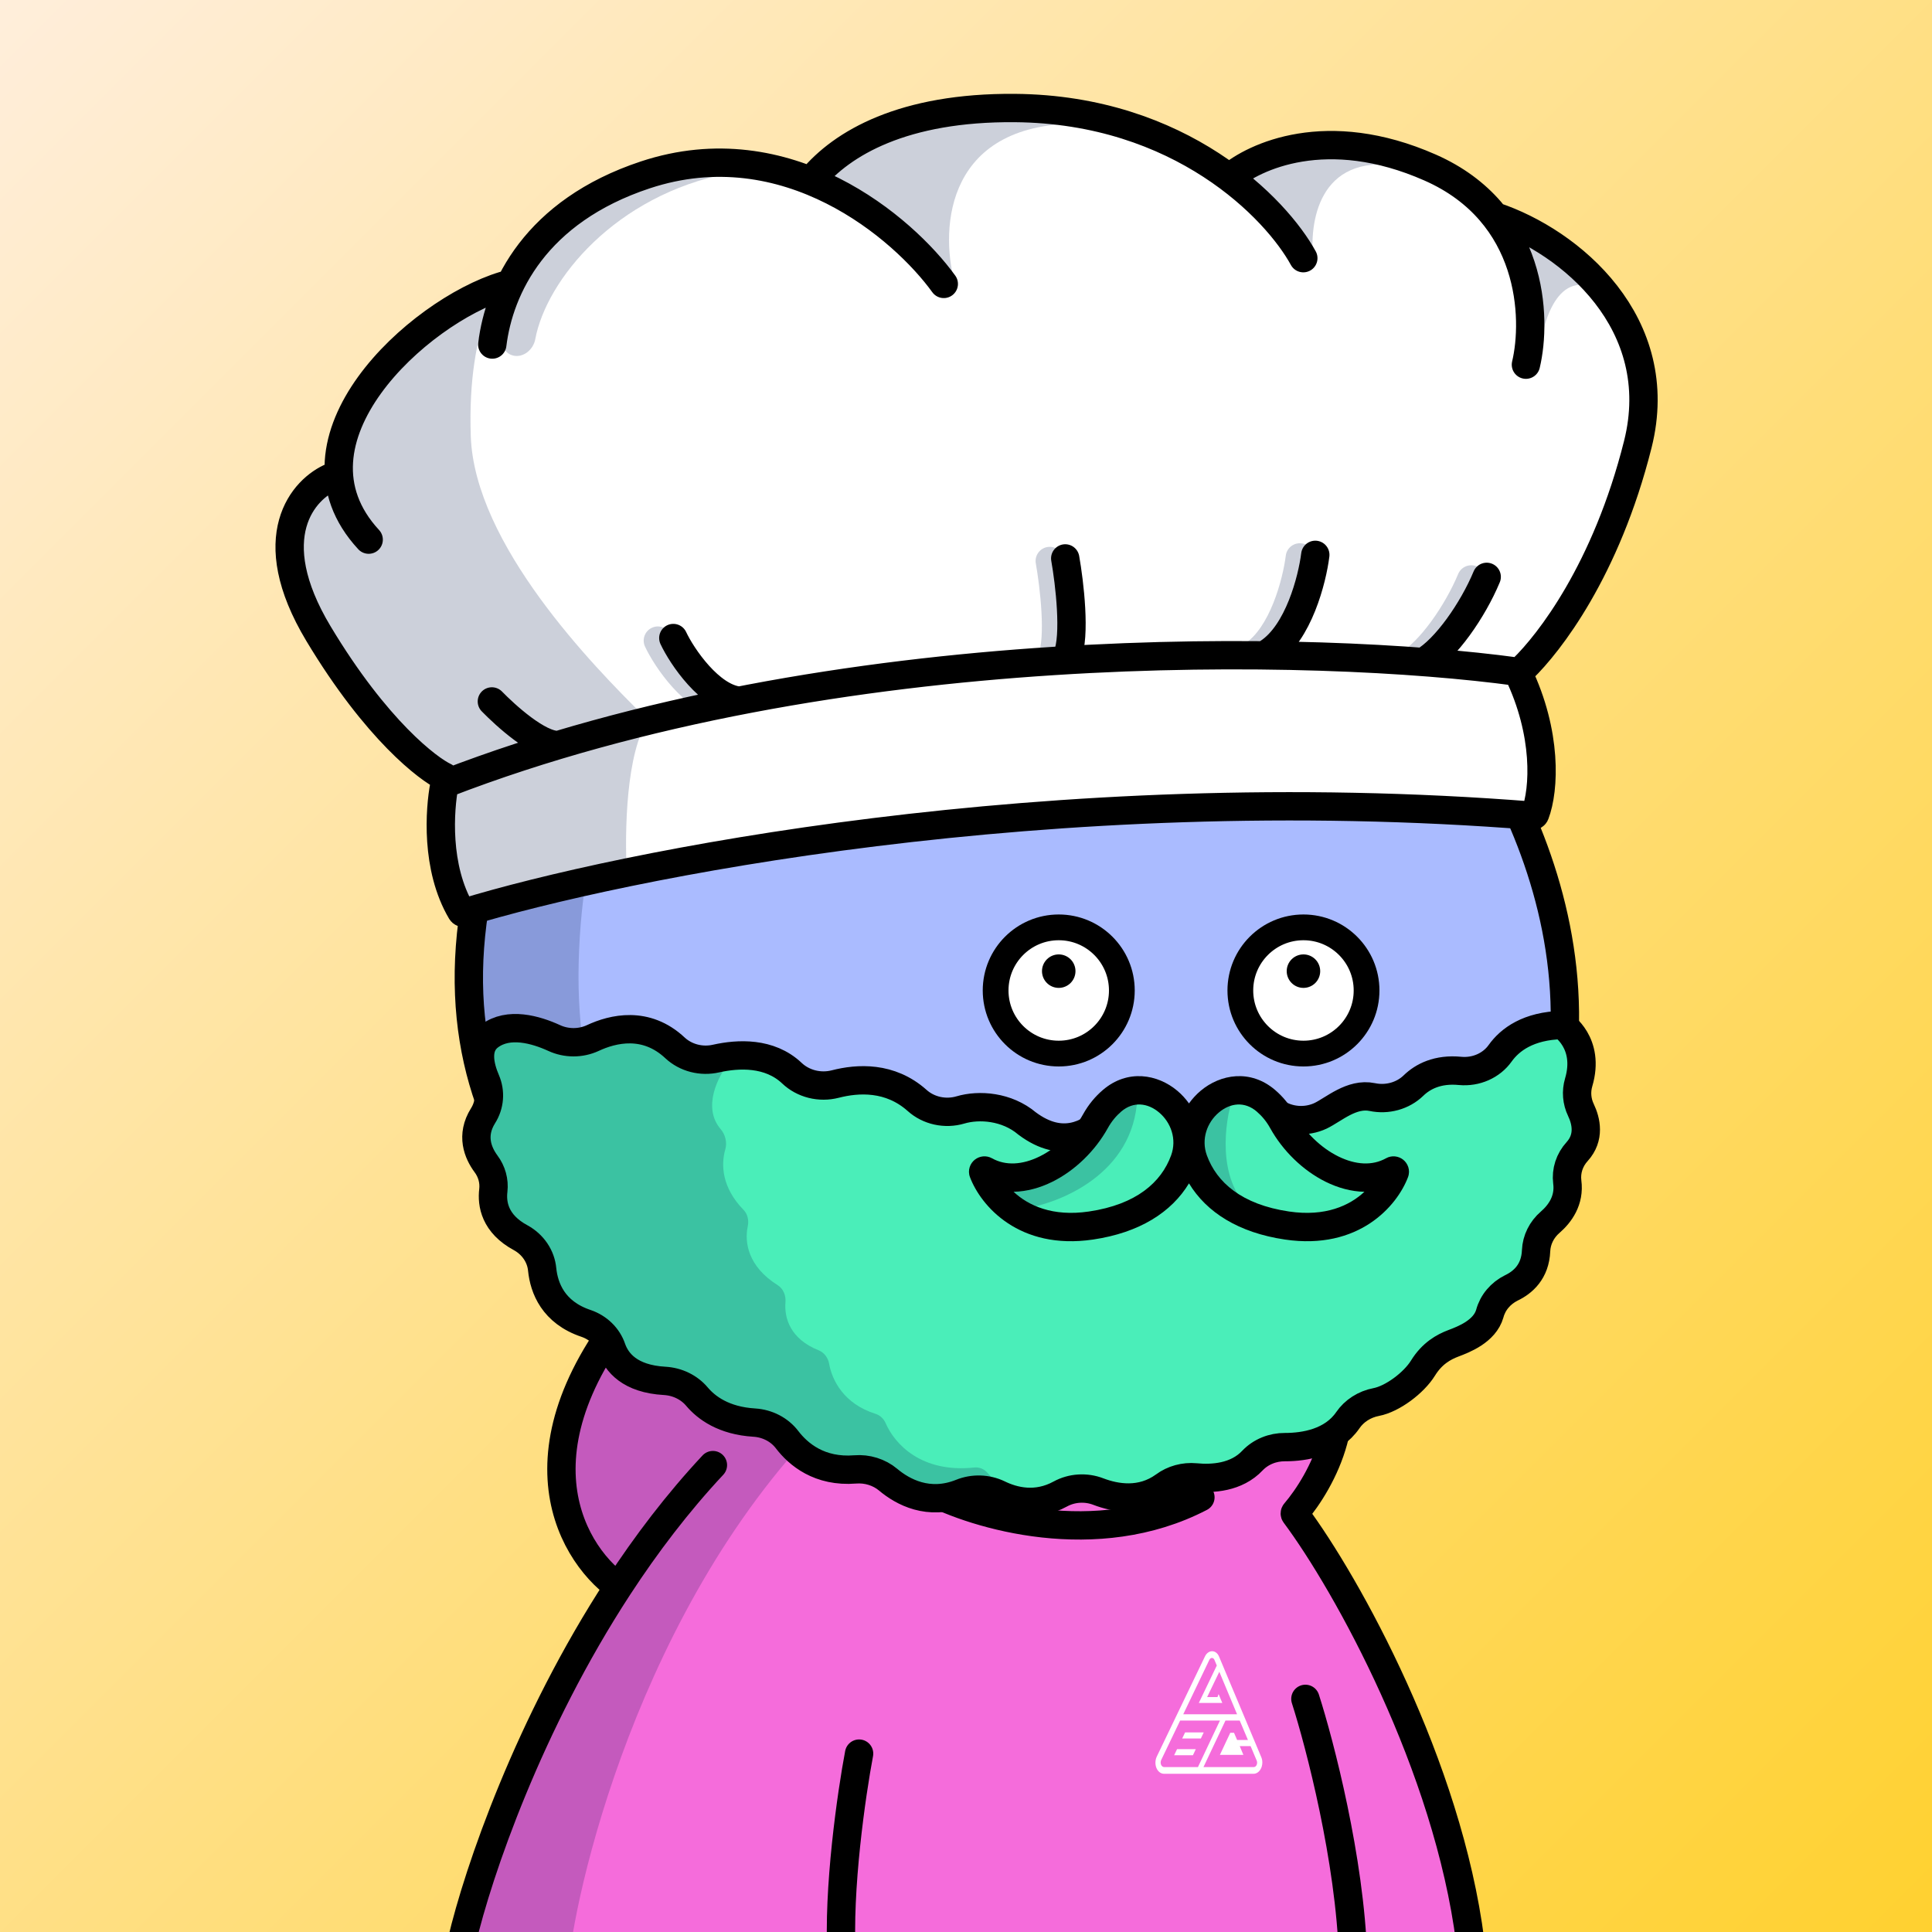 <svg
      xmlns="http://www.w3.org/2000/svg"
      preserveAspectRatio="xMidYMin meet"
      fill="none"
      viewBox="0 0 1500 1500"
    >
      <rect x="0" y="0" width="1500" height="1500" fill="#808080" stroke="none"/>
      <g>
      <path fill="url(#prefix__paint0_linear_53_28789)" d="M0 0h1500v1500H0z"/><defs><linearGradient id="prefix__paint0_linear_53_28789" x1="1500" y1="1500" x2="0" y2="0" gradientUnits="userSpaceOnUse">
<stop stop-color="#FFD130"/>
<stop offset="1" stop-color="#FFEEDB"/>
</linearGradient></defs>
      <g clip-path="url(#clip0_483_471)">
<path d="M388.5 1416.5L352.5 1511L1142 1512L1129 1431.5L1070.5 1276L1007 1176L1042 1113L1028 1043.5C1005.33 1055.83 926.6 1079 793 1073C659.4 1067 549.333 1018.83 511 995.5C492.833 1014.83 453.2 1067.2 440 1122C426.8 1176.8 459.5 1220.83 477.5 1236L388.5 1416.5Z" fill="#F56CDB"/>
<path d="M353.698 1511C350.413 1508.73 360.049 1471.27 412.869 1339.62C429.682 1297.72 453.924 1259.56 477.605 1226C485.368 1215 376 1149.5 506.5 995L661 1046.5L683.5 1051C662.368 1062.33 708.557 1043.79 690 1058.04C521.079 1187.75 456.033 1424.17 443.158 1511H353.698Z" fill="#001647" fill-opacity="0.2"/>
<path d="M358.5 1507.5C371.341 1452.7 410.793 1338.13 480.097 1232M553.5 1137.5C526.081 1166.82 501.646 1199 480.097 1232M480.097 1232C440.958 1203.88 392.15 1116.57 509.46 992.073C509.77 991.743 510.252 991.637 510.651 991.852C600.161 1040.15 826.624 1117.43 1022.78 1043.27C1023.2 1043.11 1023.69 1043.26 1023.95 1043.63C1058.52 1092.29 1025.8 1150.61 1005.51 1174.4C1005.21 1174.76 1005.18 1175.25 1005.46 1175.62C1045.94 1229.92 1124.17 1371.22 1141.5 1507.5M721 1157C757.667 1176.33 851.2 1204.5 932 1162.5M1013.5 1319C1024.83 1354.33 1048.1 1443.9 1050.5 1519.5M667 1361.5C661.166 1392.33 650.3 1467.1 653.5 1519.5" stroke="black" stroke-width="22" stroke-linecap="round"/>
<path d="M913.864 1358.04L911.602 1362.76H926.191L928.413 1358.04H913.864ZM920.116 1345.06L917.856 1349.75H932.351L934.56 1345.06H920.121H920.116ZM920.116 1345.06L917.856 1349.75H932.351L934.56 1345.06H920.121H920.116ZM911.608 1362.75H926.197L928.419 1358.04H913.865L911.603 1362.75H911.608ZM979.288 1364.34L946.433 1286.09C945.911 1284.83 945.135 1283.8 944.186 1283.09C943.274 1282.4 942.22 1282.03 941.155 1282H941.07C939.991 1282 938.908 1282.36 937.948 1283.05L937.947 1283.06C936.986 1283.74 936.164 1284.74 935.574 1285.94L935.561 1285.97L935.546 1286L898.122 1363.8L898.108 1363.83L898.093 1363.87C897.483 1365.18 897.129 1366.68 897.076 1368.2L897.076 1368.27C897.038 1369.8 897.311 1371.31 897.851 1372.65L897.87 1372.7L897.889 1372.74C898.452 1374.06 899.283 1375.17 900.289 1375.94C901.322 1376.74 902.515 1377.16 903.733 1377.16H973.274C974.408 1377.16 975.542 1376.78 976.552 1376.06L976.569 1376.05L976.585 1376.04C977.62 1375.28 978.489 1374.19 979.098 1372.88L979.167 1372.74C979.387 1372.29 979.551 1371.81 979.663 1371.31C979.915 1370.43 980.057 1369.52 980.075 1368.59C980.11 1367.1 979.836 1365.62 979.285 1364.33L979.288 1364.34ZM938.965 1288.64C939.178 1288.21 939.476 1287.84 939.824 1287.6C940.176 1287.35 940.569 1287.22 940.959 1287.22C941.347 1287.22 941.733 1287.36 942.069 1287.62C942.401 1287.86 942.677 1288.23 942.857 1288.67L944.719 1293.1L930.749 1322.17H948.999L946.113 1315.31L945.248 1317.6H937.221L946.672 1297.97L960.454 1330.96H918.668L938.965 1288.64ZM903.857 1371.96C903.358 1371.96 902.867 1371.78 902.446 1371.46C902.029 1371.13 901.685 1370.68 901.449 1370.13C901.216 1369.56 901.106 1368.92 901.121 1368.28C901.142 1367.64 901.291 1367.01 901.549 1366.46L916.26 1335.84H947.162L930.084 1371.96H903.857ZM975.633 1370.33C975.402 1370.83 975.072 1371.24 974.679 1371.53C974.282 1371.81 973.838 1371.96 973.393 1371.96H934.365L951.447 1335.84H962.511L968.893 1350.9H960.497L958.08 1345.32H955.183L947.126 1362.48H965.357L962.524 1355.67H970.96L975.709 1366.95C975.927 1367.45 976.031 1368.02 976.019 1368.6C976.007 1369.17 975.87 1369.82 975.629 1370.32L975.633 1370.33ZM920.111 1345.06L917.851 1349.75H932.346L934.555 1345.06H920.116H920.111ZM911.603 1362.75H926.192L928.414 1358.04H913.865L911.603 1362.75Z" fill="white"/>
</g>
<defs>
<clipPath id="clip0_483_471">
<rect width="1500" height="1500" fill="white"/>
</clipPath>
</defs>
      <g clip-path="url(#clip0_497_1194)">
<path d="M379.667 654.812C432.345 471.574 618.472 401.981 699.114 390.653C740.985 382.718 849.655 375.215 949.364 408.675C980 418.956 1049.88 457.388 1091.92 499.818C1144.47 552.856 1272.97 732.052 1185.05 927.725C1097.12 1123.4 758.414 1092.29 612.749 1051.82C464.472 1010.63 314.48 881.563 379.667 654.812Z" fill="#AABBFF"/>
<path d="M449.293 747.204C454.734 531.068 585.306 432.345 649.911 410C432.292 459.565 365.296 655.455 364 747.204C377.99 984.871 584.496 1053.43 681 1058C601.498 1044.46 443.853 963.339 449.293 747.204Z" fill="#001647" fill-opacity="0.2"/>
<path d="M379.667 654.812C432.345 471.574 618.472 401.981 699.114 390.653C740.985 382.718 849.655 375.215 949.364 408.675C980 418.956 1049.88 457.388 1091.92 499.818C1144.47 552.856 1272.97 732.052 1185.05 927.725C1097.12 1123.4 758.414 1092.29 612.749 1051.82C464.472 1010.63 314.48 881.563 379.667 654.812Z" stroke="black" stroke-width="22" stroke-linecap="round"/>
</g>
<defs>
    <clipPath id="prefix__clip0_299_662"><path fill="#fff" d="M0 0h1500v1500H0z"/></clipPath>
</defs>
      <g clip-path="url(#clip0_624_3437)">
<path d="M874 925.246H968.413" stroke="black" stroke-width="20" stroke-linecap="round"/>
<path d="M822 818C849.062 818 871 796.062 871 769C871 741.938 849.062 720 822 720C794.938 720 773 741.938 773 769C773 796.062 794.938 818 822 818Z" fill="white" stroke="black" stroke-width="20" stroke-miterlimit="10"/>
<path d="M1012 818C1039.06 818 1061 796.062 1061 769C1061 741.938 1039.06 720 1012 720C984.938 720 963 741.938 963 769C963 796.062 984.938 818 1012 818Z" fill="white" stroke="black" stroke-width="20" stroke-miterlimit="10"/>
<path d="M822 767C829.18 767 835 761.18 835 754C835 746.82 829.18 741 822 741C814.82 741 809 746.82 809 754C809 761.18 814.82 767 822 767Z" fill="black"/>
<path d="M1012 767C1019.18 767 1025 761.18 1025 754C1025 746.82 1019.18 741 1012 741C1004.82 741 999 746.82 999 754C999 761.18 1004.82 767 1012 767Z" fill="black"/>
</g>
<defs>
<clipPath id="clip0_624_3437">
<rect width="1500" height="1500" fill="white"/>
</clipPath>
</defs>
      <g clip-path="url(#clip0_911_60)">
<path d="M460.219 805.943C475.82 798.654 501.529 792.379 524.163 813.654C528.273 817.448 533.363 820.195 538.941 821.629C544.519 823.064 550.397 823.138 556.006 821.844C573.016 818.048 597.437 816.739 614.831 833.2C619.122 837.278 624.509 840.214 630.429 841.701C636.349 843.188 642.586 843.172 648.487 841.654C666.028 837.128 691.038 835.634 712.05 854.378C716.422 858.314 721.858 861.079 727.777 862.377C733.697 863.675 739.88 863.459 745.668 861.751C760.092 857.479 781.675 858.939 797.48 872.31C825.383 893.165 845.774 879.144 856.08 870.512C870.479 858.485 893.106 853.242 922.921 866.523C927.217 868.397 911.011 867.005 915.75 867.096C920.49 867.188 925.194 866.353 929.559 864.645C944.143 859.052 968.025 848.964 990.335 863.68C995.352 867.057 1001.27 869.088 1007.43 869.551C1013.6 870.014 1019.78 868.891 1025.3 866.304C1035.45 861.452 1049.43 848.421 1065.43 851.757C1071.13 852.957 1077.07 852.771 1082.66 851.217C1088.26 849.662 1093.33 846.792 1097.37 842.883C1104.59 835.865 1116.15 829.719 1133.7 831.455C1139.73 832.011 1145.81 831.026 1151.28 828.607C1156.75 826.188 1161.4 822.426 1164.73 817.727C1172.28 807.178 1186.55 796.425 1212.99 795.806C1212.99 795.806 1234.77 809.638 1225.67 840.375C1223.58 847.477 1224.19 855.043 1227.42 861.786C1231.51 870.369 1234.43 883.066 1224.5 894.062C1221.55 897.291 1219.34 901.052 1218.02 905.111C1216.7 909.17 1216.3 913.44 1216.82 917.657C1218.75 932.06 1211.05 942.419 1203.6 948.896C1196.92 954.64 1192.97 962.615 1192.61 971.078C1191.97 987.295 1182.39 995.66 1173.39 999.937C1169.26 1001.99 1165.63 1004.82 1162.75 1008.26C1159.87 1011.69 1157.8 1015.65 1156.67 1019.88C1152.69 1033.88 1135.86 1040.13 1128.34 1042.97C1120.83 1045.81 1111.83 1050.78 1104.8 1062.18C1097.77 1073.58 1081.12 1086.14 1068.45 1088.54C1063.95 1089.41 1059.68 1091.1 1055.9 1093.53C1052.12 1095.95 1048.9 1099.06 1046.44 1102.66C1034.48 1120.03 1012.92 1123.54 997.649 1123.54C992.899 1123.5 988.197 1124.4 983.858 1126.19C979.519 1127.97 975.643 1130.6 972.488 1133.89C959.959 1147.29 941.13 1148.29 928.218 1147.03C919.494 1146.22 910.786 1148.61 903.945 1153.68C886.051 1166.67 866.187 1163.2 852.742 1158.06C847.995 1156.23 842.86 1155.45 837.739 1155.77C832.618 1156.09 827.651 1157.52 823.228 1159.93C804.494 1170.17 786.893 1165.72 775.279 1160.03C770.81 1157.89 765.888 1156.71 760.871 1156.56C755.853 1156.41 750.868 1157.31 746.278 1159.18C720.94 1169.33 700.843 1158.33 689.532 1148.82C686.082 1145.93 682.031 1143.74 677.633 1142.37C673.235 1140.99 668.583 1140.48 663.967 1140.85C636.193 1143.07 619.776 1129.1 611.091 1117.75C608.171 1113.92 604.368 1110.74 599.961 1108.45C595.553 1106.16 590.653 1104.81 585.618 1104.5C561.872 1103.05 548.422 1092.98 541.153 1084.38C538.145 1080.8 534.353 1077.85 530.028 1075.74C525.704 1073.62 520.946 1072.39 516.073 1072.11C488.965 1070.6 478.706 1057.76 474.909 1046.89C473.409 1042.47 470.835 1038.41 467.388 1035.05C463.94 1031.69 459.709 1029.1 455.023 1027.5C429.48 1018.94 422.413 999.936 420.942 985.655C420.48 980.616 418.728 975.748 415.833 971.459C412.938 967.169 408.984 963.582 404.299 960.997C384.079 950.136 381.744 934.663 383.019 924.205C383.85 916.922 381.827 909.597 377.32 903.573C371.088 895.114 365.408 881.616 375.03 866.267C377.603 862.177 379.137 857.593 379.517 852.863C379.897 848.133 379.112 843.381 377.221 838.969C372.334 827.6 369.038 812.67 379.982 804.456C394.838 793.255 415.968 799.376 430.262 805.914C434.922 808.066 440.05 809.188 445.247 809.193C450.444 809.198 455.569 808.086 460.219 805.943Z" fill="#4AEEB9"/>
<path d="M559.543 876.665C545.123 859.855 557.331 835.636 566.454 824.413C560.927 822.571 548.96 818.866 545.318 818.788C540.765 818.691 527.176 815.109 518.697 809.285C510.218 803.46 512.667 807.275 505.625 805.243C498.582 803.212 480.886 802.364 478.863 802.32C476.839 802.277 441.295 807.632 439.778 807.6C438.26 807.567 402.068 795.978 400.56 795.475C399.354 795.074 384.005 804.371 376.481 809.07L375.865 837.745C375.849 838.497 374.828 854.653 374.319 862.637L374.292 911.077L398.67 954.394L421.72 988.747L452.684 1031.73L479.964 1057.71L512.049 1072.04L576.734 1100.22L617.663 1126.96L656.354 1140.02L706.601 1157.08L749.096 1157.99L788.05 1158.82C780.022 1156.92 771.799 1149.38 766.552 1143.38C764.045 1140.51 760.276 1138.96 756.49 1139.36C715.191 1143.75 694.664 1121.11 687.589 1104.9C686.111 1101.51 683.291 1098.81 679.766 1097.7C655.194 1089.96 646.026 1071.74 643.706 1058.71C642.893 1054.15 639.87 1050.07 635.563 1048.35C613.408 1039.54 608.801 1023.1 609.835 1011C610.272 1005.89 608.173 1000.55 603.832 997.826C580.686 983.294 577.921 964.469 580.559 952.142C581.528 947.614 580.532 942.638 577.294 939.328C560.382 922.041 559.702 904.215 563.112 892.424C564.66 887.074 563.169 880.893 559.543 876.665Z" fill="#001647" fill-opacity="0.2"/>
<path d="M524.163 813.654C501.529 792.379 475.82 798.654 460.219 805.943C455.569 808.086 450.444 809.198 445.247 809.193C440.05 809.188 434.921 808.066 430.262 805.914C415.968 799.376 394.838 793.255 379.982 804.456C369.038 812.67 372.334 827.6 377.221 838.969C379.112 843.381 379.897 848.133 379.517 852.863C379.137 857.593 377.603 862.177 375.03 866.267C365.408 881.616 371.088 895.114 377.32 903.573C381.827 909.597 383.85 916.922 383.019 924.205C381.744 934.663 384.079 950.136 404.299 960.997C408.984 963.582 412.938 967.169 415.833 971.459C418.728 975.748 420.48 980.616 420.942 985.655C422.413 999.936 429.48 1018.94 455.023 1027.5C459.709 1029.1 463.94 1031.69 467.388 1035.05C470.835 1038.41 473.409 1042.47 474.909 1046.89C478.706 1057.76 488.965 1070.6 516.073 1072.11C520.946 1072.39 525.704 1073.62 530.028 1075.74C534.353 1077.85 538.145 1080.8 541.153 1084.38C548.422 1092.98 561.872 1103.05 585.618 1104.5C590.653 1104.81 595.553 1106.16 599.961 1108.45C604.368 1110.74 608.171 1113.92 611.091 1117.75C619.776 1129.1 636.193 1143.07 663.967 1140.85C668.583 1140.48 673.235 1140.99 677.633 1142.37C682.031 1143.74 686.082 1145.93 689.532 1148.82C700.843 1158.33 720.94 1169.33 746.278 1159.18C750.868 1157.31 755.853 1156.41 760.871 1156.56C765.888 1156.71 770.81 1157.89 775.278 1160.03C786.893 1165.72 804.494 1170.17 823.228 1159.93C827.651 1157.52 832.618 1156.09 837.739 1155.77C842.86 1155.45 847.995 1156.23 852.742 1158.06C866.187 1163.2 886.051 1166.67 903.945 1153.68C910.786 1148.61 919.494 1146.22 928.218 1147.03C941.13 1148.29 959.959 1147.29 972.488 1133.89C975.643 1130.6 979.519 1127.97 983.858 1126.19C988.197 1124.4 992.899 1123.5 997.649 1123.54C1012.92 1123.54 1034.48 1120.03 1046.44 1102.66C1048.9 1099.06 1052.12 1095.95 1055.9 1093.53C1059.68 1091.1 1063.94 1089.41 1068.45 1088.54C1081.12 1086.14 1097.77 1073.58 1104.8 1062.18C1111.83 1050.78 1120.83 1045.81 1128.34 1042.97L1128.55 1042.89C1136.16 1040.01 1152.72 1033.75 1156.67 1019.88C1157.8 1015.65 1159.87 1011.69 1162.75 1008.26C1165.63 1004.82 1169.26 1001.99 1173.39 999.937C1182.39 995.66 1191.97 987.295 1192.61 971.078C1192.97 962.615 1196.92 954.64 1203.6 948.896C1211.05 942.419 1218.75 932.06 1216.82 917.657C1216.3 913.44 1216.7 909.17 1218.02 905.111C1219.34 901.052 1221.55 897.291 1224.5 894.062C1234.43 883.066 1231.51 870.369 1227.42 861.786C1224.19 855.043 1223.58 847.477 1225.67 840.375C1234.77 809.638 1212.99 795.806 1212.99 795.806C1186.55 796.425 1172.28 807.178 1164.73 817.727C1161.4 822.426 1156.75 826.188 1151.28 828.607C1145.81 831.026 1139.73 832.011 1133.7 831.455C1116.15 829.719 1104.59 835.865 1097.37 842.883C1093.33 846.792 1088.26 849.662 1082.66 851.217C1077.07 852.771 1071.13 852.957 1065.43 851.757C1049.43 848.421 1035.45 861.452 1025.3 866.304C1019.78 868.891 1013.6 870.014 1007.43 869.551C1001.27 869.088 995.352 867.057 990.335 863.68C976.056 854.261 959.164 863.539 945.029 872.906C932.675 881.092 917.921 879.217 904.652 872.618C885.317 863.002 866.772 861.581 856.08 870.512C845.774 879.144 825.383 893.165 797.48 872.31C781.675 858.939 760.092 857.479 745.668 861.751C739.88 863.459 733.697 863.675 727.777 862.377C721.858 861.079 716.422 858.314 712.05 854.378C691.038 835.634 666.028 837.128 648.487 841.654C642.585 843.172 636.349 843.188 630.429 841.701C624.509 840.214 619.122 837.278 614.831 833.2C597.437 816.739 573.016 818.048 556.006 821.844C550.397 823.138 544.519 823.064 538.941 821.629C533.363 820.195 528.272 817.448 524.163 813.654Z" stroke="black" stroke-width="22" stroke-miterlimit="10"/>
<path d="M847.684 952.99C796.393 960.533 771.057 930.01 764.065 911.56C763.735 910.688 764.715 909.945 765.529 910.399C794.794 926.75 833.656 903.637 851.184 871.99C854.749 865.552 859.18 860.308 864.102 856.095C892.633 831.676 933.121 867.002 920.263 902.286C911.028 927.625 887.792 947.092 847.684 952.99Z" fill="#4AEEB9"/>
<path d="M999.033 952.99C1050.32 960.533 1075.66 930.01 1082.65 911.56C1082.98 910.688 1082 909.945 1081.19 910.399C1051.92 926.75 1013.06 903.637 995.533 871.99C991.967 865.552 987.536 860.308 982.614 856.095C954.083 831.676 913.595 867.002 926.454 902.286C935.688 927.625 958.924 947.092 999.033 952.99Z" fill="#4AEEB9"/>
<path d="M883 852.5C880.2 911.7 822.5 934.5 794 938.5L769.5 916.5L826.5 903.5L851 878.5L858 857.5L883 852.5Z" fill="#001647" fill-opacity="0.2"/>
<path d="M970 938.5C944.8 914.9 950.833 871.333 957 852.5L940 854.5L924.5 867V897L945 925.5L970 938.5Z" fill="#001647" fill-opacity="0.2"/>
<path fill-rule="evenodd" clip-rule="evenodd" d="M923.129 856.694C920.505 853.024 917.459 849.726 914.113 846.903C898.825 834.009 875.472 829.811 856.267 846.248C850.38 851.286 845.101 857.547 840.878 865.171C833.142 879.14 820.655 891.196 807.203 897.842C793.771 904.478 780.734 905.185 770.211 899.306C765.64 896.752 760.435 897.58 756.925 900.315C753.272 903.161 751.024 908.5 753.096 913.968C761.559 936.297 791.257 970.816 848.601 962.383C884.621 957.086 909.524 941.229 923.129 918.755C936.733 941.229 961.636 957.086 997.656 962.384C1055 970.817 1084.7 936.297 1093.16 913.968C1095.23 908.5 1092.99 903.161 1089.33 900.315C1085.82 897.58 1080.62 896.752 1076.05 899.307C1065.52 905.186 1052.49 904.479 1039.06 897.842C1025.6 891.196 1013.12 879.14 1005.38 865.171C1001.16 857.547 995.878 851.287 989.991 846.248C970.785 829.811 947.433 834.01 932.145 846.904C928.799 849.726 925.753 853.024 923.129 856.694ZM899.929 863.721C891.054 856.236 879.898 854.981 870.572 862.962C866.614 866.35 863.033 870.578 860.124 875.83C850.333 893.508 834.625 908.832 816.948 917.566C807.598 922.186 797.32 925.111 786.94 925.299C798.415 936.011 817.19 944.766 845.401 940.617C882.42 935.173 901.682 917.782 909.245 897.029C913.863 884.357 909.026 871.393 899.929 863.721ZM946.329 863.721C937.232 871.394 932.395 884.358 937.013 897.029C944.576 917.782 963.838 935.174 1000.86 940.618C1029.07 944.766 1047.84 936.011 1059.32 925.299C1048.94 925.111 1038.66 922.186 1029.31 917.566C1011.63 908.832 995.925 893.508 986.134 875.83C983.225 870.578 979.643 866.35 975.686 862.962C966.36 854.981 955.203 856.236 946.329 863.721Z" fill="black"/>
</g>
<defs>
<clipPath id="clip0_911_60">
<rect width="1500" height="1500" fill="white"/>
</clipPath>
</defs>
      <g clip-path="url(#clip0_1379_1571)">
<path d="M342.258 665.941L358.32 707.415C358.68 708.344 359.67 708.867 360.64 708.64L537.136 667.323L828.203 631.654L1036.98 624.277L1188.55 632.319C1189.56 632.372 1190.45 631.667 1190.62 630.673L1199.65 580.167C1199.71 579.827 1199.68 579.476 1199.56 579.149L1180.09 524.031C1179.88 523.437 1179.95 522.804 1180.29 522.28C1217.27 466.502 1286.64 340.593 1272.44 276.496C1258.31 212.74 1197.52 183.014 1168.01 175.834C1167.43 175.693 1166.97 175.309 1166.67 174.791C1161.62 165.923 1139.96 144.292 1089.03 121.998C1038.73 99.977 980.139 121.832 953.904 137.21C952.484 138.043 950.536 136.919 950.134 135.323C946.467 120.754 917.303 94.965 819.98 83.233C714.649 70.536 649.643 113.807 629.281 138.026C628.736 138.674 627.882 138.905 627.077 138.645C610.365 133.237 565.008 125.702 505.949 135.789C445.773 146.068 410.808 192.418 400.527 214.887C400.349 215.276 400.063 215.584 399.69 215.794L327.884 256.385C327.716 256.479 327.563 256.598 327.429 256.737L284.184 301.563C283.992 301.763 283.843 302 283.748 302.259L261.936 361.343C261.827 361.637 261.65 361.902 261.42 362.116L237.5 384.307C237.267 384.523 237.089 384.791 236.98 385.09L222.824 424.028C222.653 424.497 222.664 425.013 222.855 425.474L243.217 474.832L282.703 544.679C282.795 544.842 282.91 544.992 283.045 545.124L343.133 603.978C343.531 604.367 343.748 604.905 343.733 605.461L342.124 665.165C342.116 665.43 342.162 665.694 342.258 665.941Z" fill="white"/>
<path fill-rule="evenodd" clip-rule="evenodd" d="M1010.54 421.865C1016.57 422.611 1020.85 428.104 1020.1 434.133C1018.83 444.412 1015.39 460.517 1009.1 476.232C1002.93 491.627 993.308 508.489 978.622 518.044C973.5 518.5 966.716 519.915 963.402 514.823C960.089 509.73 961.532 502.916 966.624 499.603C975.56 493.79 983.046 482.103 988.672 468.054C994.168 454.326 997.196 440.095 998.269 431.43C999.015 425.401 1004.51 421.119 1010.54 421.865ZM813.119 424.72C819.1 423.658 824.81 427.647 825.871 433.629C827.596 443.353 829.729 458.864 830.558 474.089C830.973 481.701 831.073 489.442 830.587 496.456C830.116 503.252 829.042 510.296 826.59 515.976C824.183 521.554 817.71 524.124 812.132 521.717C806.554 519.309 803.984 512.836 806.391 507.258C807.354 505.027 808.222 500.953 808.64 494.935C809.042 489.135 808.977 482.367 808.591 475.285C807.82 461.122 805.813 446.511 804.209 437.472C803.148 431.49 807.137 425.781 813.119 424.72ZM1146.5 439.718C1152.11 442.05 1154.76 448.489 1152.43 454.098C1146.73 467.809 1138.33 482.605 1129.05 495.33C1121.71 505.395 1113.28 514.9 1104.64 521.415C1102.57 522.973 1100.49 518.359 1098.41 519.542C1093.13 522.544 1086.41 520.696 1083.41 515.415C1080.41 510.133 1082.26 509.418 1087.54 506.416C1094.23 502.613 1102.77 494.032 1111.28 482.365C1119.6 470.951 1127.12 457.661 1132.12 445.65C1134.45 440.041 1140.89 437.385 1146.5 439.718ZM506.111 487.405C511.616 484.836 518.162 487.216 520.731 492.721C523.594 498.853 530.109 509.541 538.484 518.818C547.235 528.511 555.976 534.392 563.037 535.08C569.083 535.668 573.508 541.047 572.919 547.093C572.331 553.14 566.952 557.565 560.906 556.976C545.217 555.449 531.665 544.095 522.154 533.56C512.268 522.609 504.554 510.076 500.796 502.026C498.226 496.521 500.606 489.975 506.111 487.405Z" fill="#001647" fill-opacity="0.2"/>
<path d="M500.499 563.5C484.899 593.1 484.999 655.833 486.999 683.5L357 712.5L350 687.5L345 612.5L465.5 563.5H500.499Z" fill="#001647" fill-opacity="0.2"/>
<path d="M365.5 338.5C368.33 422.468 460.333 517 500.499 556.5L483 557.5L444 568L352.5 601L318 582.5L262.5 524L238 483L231.5 431.5V393L262.5 370.5L260 338.5L295 286.5L362.5 237L400 205.5C390.667 214.833 362.5 249.5 365.5 338.5Z" fill="#001647" fill-opacity="0.2"/>
<path d="M433 179.5C419.542 191.061 393.481 223.562 390.317 265.473C389.94 270.471 393.421 274.838 398.29 276.03C406.278 277.986 414.057 271.498 415.564 263.412C424.15 217.339 477.709 151.52 566 134.5H498L433 179.5Z" fill="#001647" fill-opacity="0.2"/>
<path d="M841.5 96C734.3 93.6 729.833 176.667 741 218.5C733.667 214.167 718.6 204.3 717 199.5C715.4 194.7 682 168.833 665.5 156.5L633.5 137.5L669 103L764.5 82L841.5 96Z" fill="#001647" fill-opacity="0.2"/>
<path d="M1079.5 128C1021.5 122.8 1016 176.667 1020 205.5L982 164L960.5 140.5L985.5 121L1034.5 109.5L1079.5 128Z" fill="#001647" fill-opacity="0.2"/>
<path d="M1239.5 224.5C1207.9 208.5 1196.33 254.167 1194.5 279L1186 237L1177 181.5L1213 192.5L1239.5 224.5Z" fill="#001647" fill-opacity="0.2"/>
<path d="M1021.19 430.781C1018.84 449.725 1008.25 491.455 984.623 506.824M827.04 433.551C830.369 452.314 835.32 493.796 828.491 509.617M522.764 495.373C529.384 509.557 551.222 541.814 573.971 544.028M381.886 544.594C392.27 555.212 417.877 578.815 433.493 578.436M1154.27 447.874C1143.58 473.595 1122.45 504.046 1104.97 513.979M1160.44 167.939C1219.31 187.532 1295.18 251.1 1271.59 344.998C1246.99 442.896 1202.57 499.528 1182.36 519.157M1184.72 283.135C1193.37 246.855 1190.6 165.451 1110.32 130.074C1030.05 94.698 973.668 121.555 954.554 137.879M1011.89 200.447C990.917 162.035 916.767 84.942 787.949 83.87C701.167 83.148 653.682 111.271 630.399 139.295M732.749 220.432C701.408 177.005 611.17 99.282 500.946 135.805C415.736 164.039 387.614 223.538 382.208 267.502M391.09 221.725C324.52 241.939 214.806 341.818 286.237 418.971M258.04 370.194C235.617 379.426 202.067 416.702 247.255 491.947C292.444 567.192 332.781 597.29 345.295 603.13M1189.83 633.323C814.192 603.545 480.137 672.056 360.361 708.602C359.489 708.869 358.609 708.492 358.145 707.706C337.973 673.522 341.392 628.392 344.94 609.685C345.068 609.014 345.53 608.479 346.168 608.233C648.597 491.438 1024.14 500.576 1177.28 521.409C1177.94 521.499 1178.48 521.915 1178.76 522.516C1201.24 569.291 1199.19 612.715 1191.82 632.103C1191.51 632.912 1190.7 633.392 1189.83 633.323Z" stroke="black" stroke-width="22" stroke-linecap="round"/>
</g>
<defs>
<clipPath id="clip0_1379_1571">
<rect width="1500" height="1500" fill="white"/>
</clipPath>
</defs>
      
    </g>
    </svg>